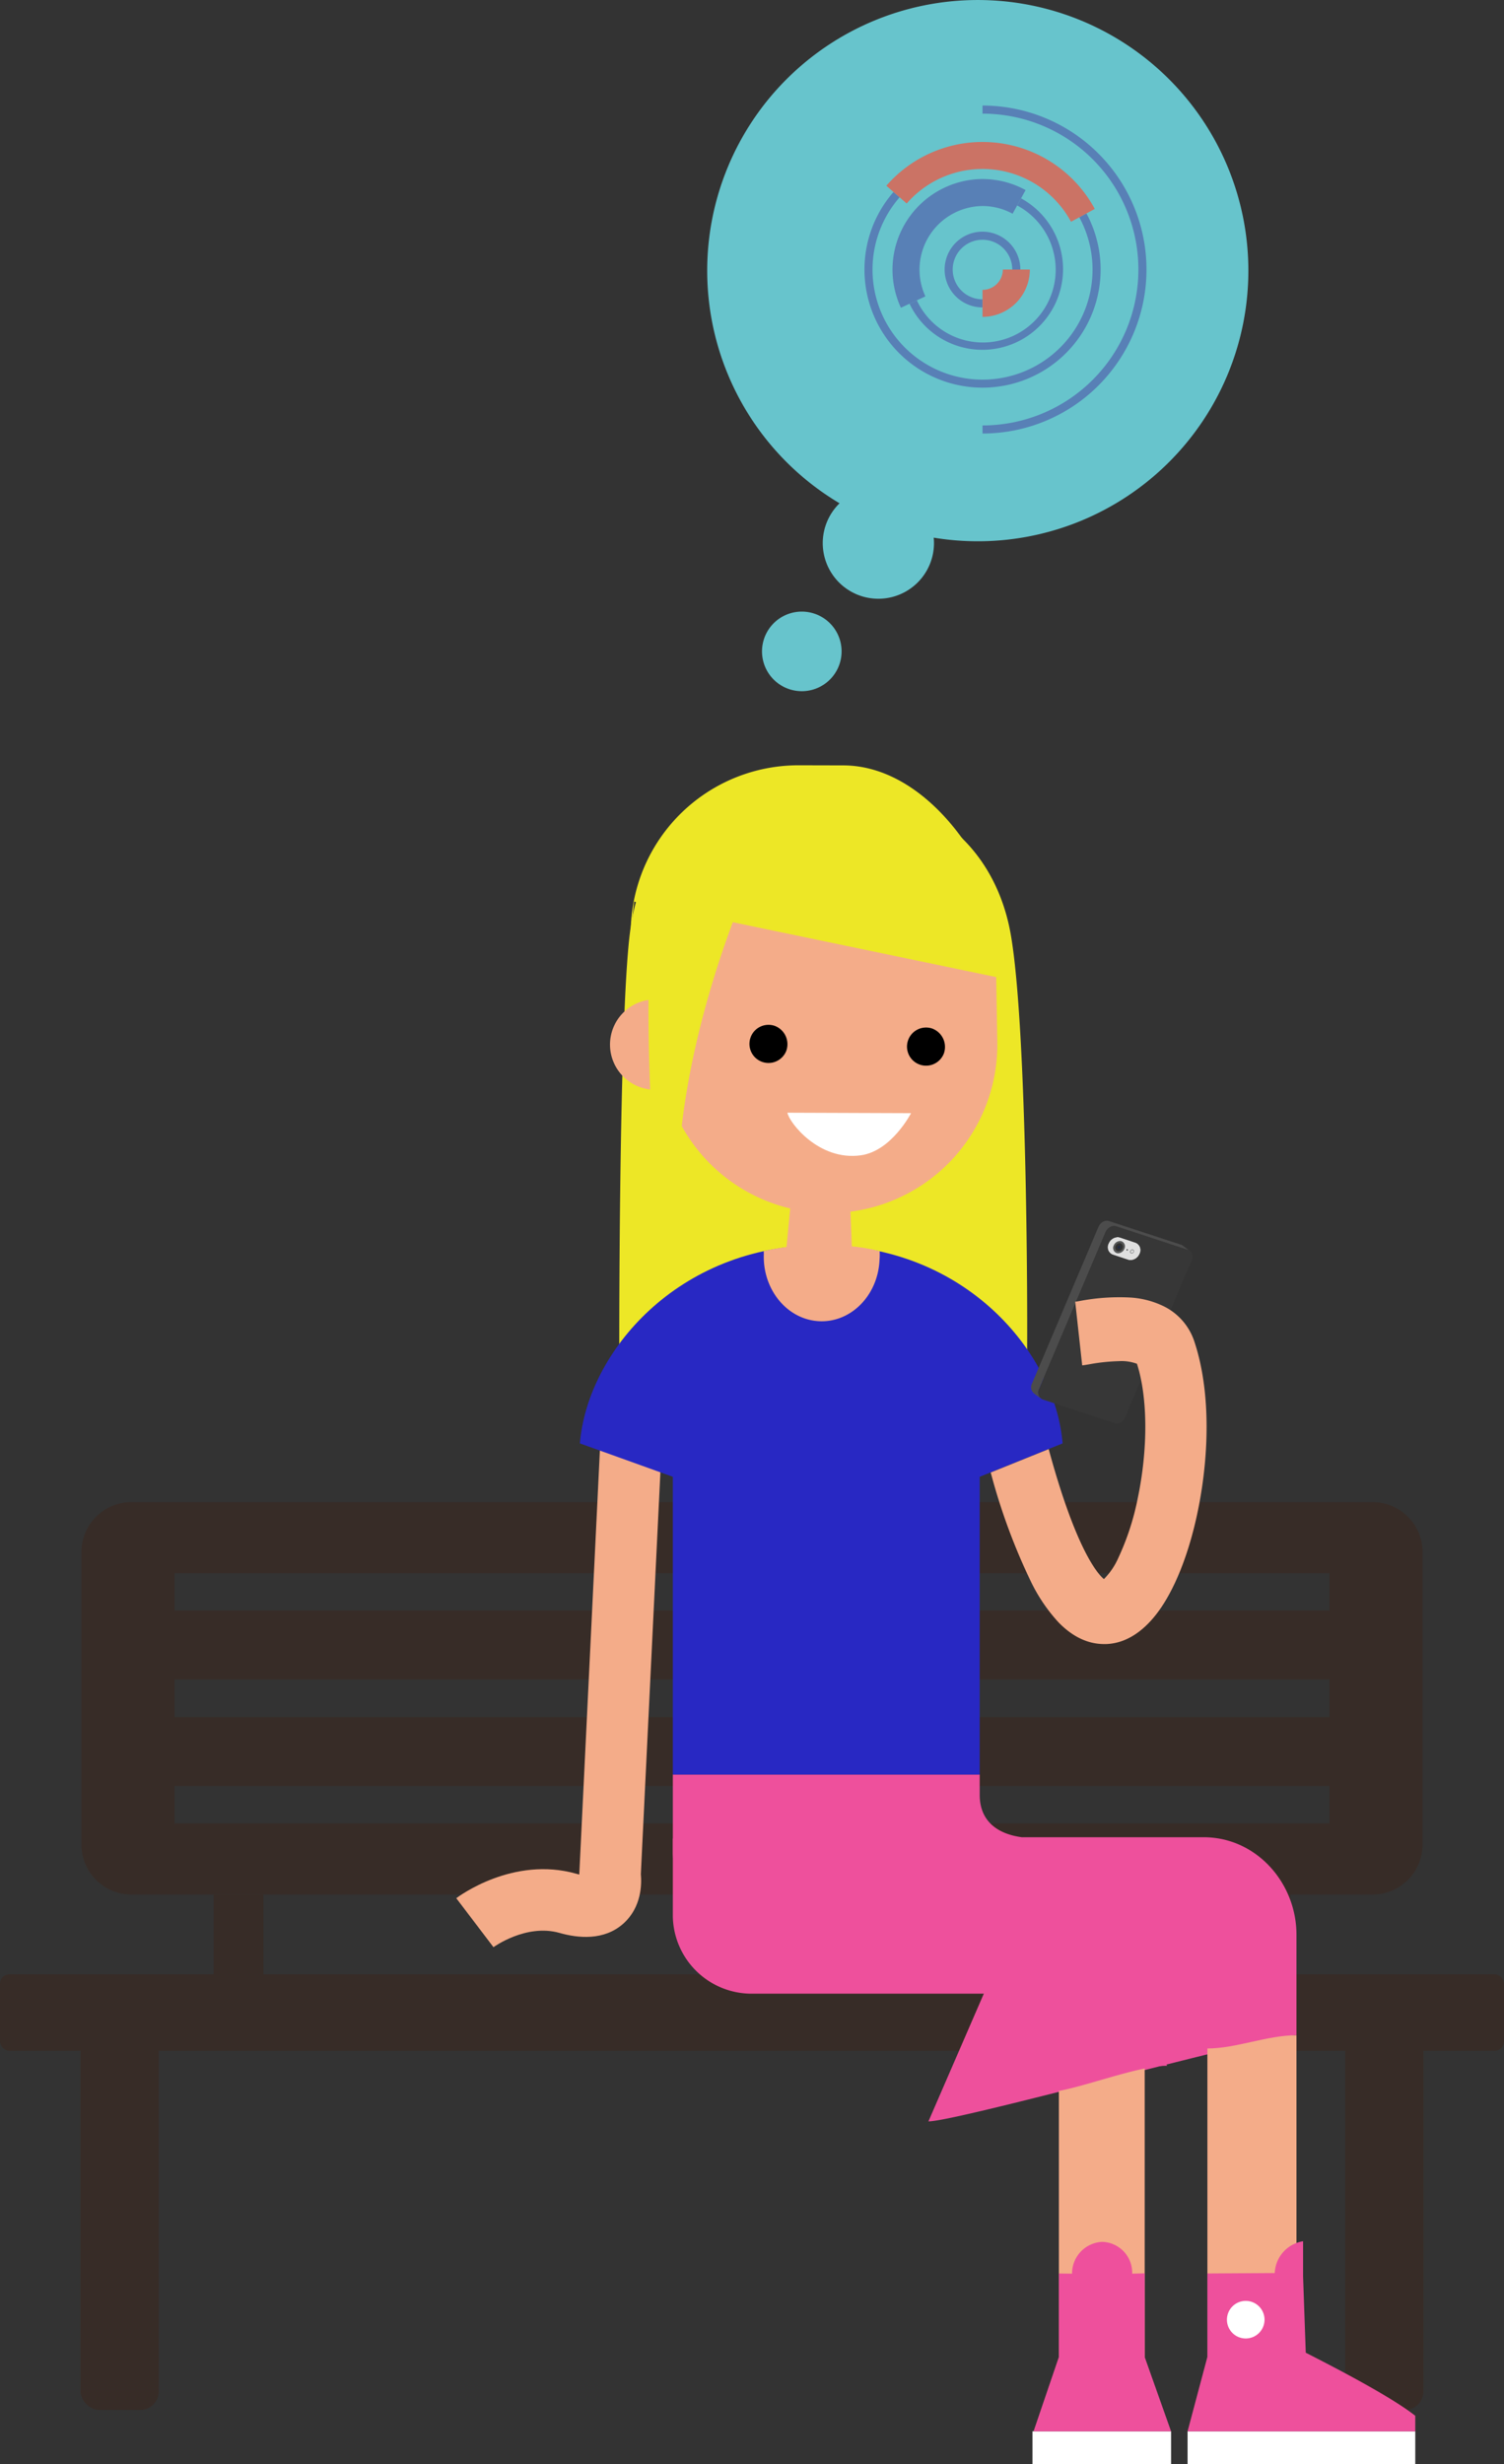 <svg xmlns="http://www.w3.org/2000/svg" width="291.784" height="478" viewBox="0 0 291.784 478"><rect x="0" y="0" width="291.784" height="478" fill="#333333" stroke="none"/><defs><style>.a{fill:#372c27;}.b{fill:#67c4cc;}.c{fill:#5880b6;}.d{fill:#cb7365;}.e{fill:#ede726;}.f{fill:#ee509c;}.g{fill:#f4ac89;}.h{fill:#fff;}.i{fill:#2828c3;}.j{fill:#dfdfdf;}.k{fill:#9a9ea0;}.l{fill:#303030;}.m{fill:#202842;}.n{fill:#555656;}.o{fill:#4c4c4c;}.p{fill:#373737;}</style></defs><g transform="translate(32 -995)"><g transform="translate(-32 995)"><g transform="translate(0 291.368)"><g transform="translate(15.803)"><path class="a" d="M360.315,829.736H119.506a9.684,9.684,0,0,0-9.684,9.684v56.742a9.685,9.685,0,0,0,9.684,9.686H360.315A9.685,9.685,0,0,0,370,896.162V839.42A9.685,9.685,0,0,0,360.315,829.736Zm-8.375,62.328H127.881V884.8H351.941Zm0-20.641H127.881V864.16H351.941Zm0-20.641H127.881v-7.263H351.941Z" transform="translate(-109.822 -829.736)"/></g><g transform="translate(0 91.591)"><rect class="a" width="291.784" height="14.835" rx="1.792"/><g transform="translate(15.642 11.61)"><rect class="a" width="15.158" height="72.886" rx="3.584"/><rect class="a" width="15.158" height="72.886" rx="3.584" transform="translate(245.344)"/></g></g><g transform="translate(41.442 76.111)"><rect class="a" width="9.675" height="18.705"/><rect class="a" width="9.675" height="18.705" transform="translate(199.225)"/></g></g><path class="b" d="M199.666,666.6a52.494,52.494,0,1,0,52.5-52.494,52.5,52.5,0,0,0-52.5,52.494" transform="translate(-62.464 -614.103)"/><path class="b" d="M216.255,694.876a10.79,10.79,0,1,0,10.79-10.792,10.79,10.79,0,0,0-10.79,10.792" transform="translate(-56.637 -589.524)"/><path class="b" d="M207.534,709.619a7.72,7.72,0,1,0,7.72-7.72,7.72,7.72,0,0,0-7.72,7.72" transform="translate(-59.7 -583.267)"/><path class="c" d="M241.1,647.359a7.346,7.346,0,1,0,0,14.692v-1.567a5.778,5.778,0,1,1,5.776-5.777h1.567a7.352,7.352,0,0,0-7.344-7.348" transform="translate(-50.49 -602.423)"/><path class="c" d="M250.351,642.58l-.757,1.375a14.121,14.121,0,1,1-19.456,18.4l-1.424.659a15.647,15.647,0,1,0,21.637-20.439" transform="translate(-52.261 -604.101)"/><path class="c" d="M227.88,641.663a22.908,22.908,0,1,0,37.429,4.156l-1.381.75a21.343,21.343,0,1,1-34.864-3.875l-1.184-1.031" transform="translate(-54.536 -604.423)"/><path class="c" d="M239.195,629.256v1.57a30.238,30.238,0,0,1,0,60.477v1.569a31.808,31.808,0,1,0,0-63.616" transform="translate(-48.58 -608.781)"/><path class="d" d="M248.374,652.795h-5.237a3.949,3.949,0,0,1-3.942,3.946v5.236a9.191,9.191,0,0,0,9.179-9.182" transform="translate(-48.58 -600.514)"/><path class="c" d="M243.733,639.8A17.576,17.576,0,0,0,227.9,664.768l1.669-.773,1.424-.662,1.658-.769a12.343,12.343,0,0,1,11.08-17.524,12.175,12.175,0,0,1,5.836,1.493l.882-1.6.757-1.376.884-1.612a17.422,17.422,0,0,0-8.359-2.14" transform="translate(-53.118 -605.076)"/><path class="d" d="M244.046,634.482a24.754,24.754,0,0,0-18.662,8.492l1.389,1.209,1.186,1.034,1.373,1.2a19.513,19.513,0,0,1,31.882,3.543l1.607-.867,1.381-.746,1.62-.877a24.741,24.741,0,0,0-21.776-12.985" transform="translate(-53.431 -606.945)"/><g transform="translate(88.516 148.442)"><path class="e" d="M439.692,661.207c-2.379-13.341-11.76-26.79-33.525-28.37v-.079c0-.006-.373-.017-.561-.022-.745-.021-1.474-.021-2.2-.011-.719-.01-1.61-.01-2.353.011-.19.005-.652.015-.652.022v.076c-24.326,1.682-32.653,13.145-34.565,28.179-2.152,16.914-2.145,82.2-2.034,89.485,2.21,11.342,7.442,12.692,14.49,19.708,6.984,6.953,15.833,11.1,25.423,11.1,9.356,0,17.992-3.952,24.893-10.6a53.4,53.4,0,0,0,14.261-25.378C443.013,736.194,442.94,679.416,439.692,661.207Z" transform="translate(-332.142 -628.538)"/><path class="f" d="M500.989,963.07c0-10.119-7.857-18.907-17.977-18.907h-35.3c-4.756-.64-8.177-3.135-8.177-8.226V932H380v15.161a15.28,15.28,0,0,0,15.129,14.926h34.045c.674,0-.576.983,16.119.983l-15.706,36.206c5.649,0,65.61-16.7,71.4-16.7Z" transform="translate(-337.982 -736.234)"/><path class="g" d="M542,1013.561v67.216h17.284V1011C553.492,1011,547.649,1013.561,542,1013.561Z" transform="translate(-396.278 -764.662)"/><path class="g" d="M497,1013.492v68.03h16.644v-68.314C508.1,1013.149,502.548,1012.806,497,1013.492Z" transform="translate(-380.085 -765.407)"/><path class="f" d="M471.542,982.47c0-10.119-7.809-18.907-17.927-18.907H424.481c-4.763-.64-7.992-3.135-7.992-8.226V951.4H380v15.161a15.28,15.28,0,0,0,15.129,14.926h58.485c.673,0,1.283.308,1.283.983l-1.239,18.078c5.548-.686,16.682-5.132,22.23-5.074L470.3,984.342Z" transform="translate(-337.982 -743.215)"/><g transform="translate(111.794 286.292)"><g transform="translate(30.087)"><rect class="h" width="44.17" height="6.402" transform="translate(0 36.864)"/><path class="f" d="M558.405,1080.191v-6.778a6.508,6.508,0,0,0-5.492,6.171l-13.073.08v16.186L536,1110.277h44.17v-3.008c-5.121-4.071-18.019-10.577-21.242-12.235Z" transform="translate(-536 -1073.413)"/><path class="h" d="M555.221,1095.133a3.647,3.647,0,1,1-3.648-3.647A3.648,3.648,0,0,1,555.221,1095.133Z" transform="translate(-540.292 -1079.917)"/></g><g transform="translate(0 0.119)"><rect class="h" width="26.886" height="6.402" transform="translate(0 36.745)"/><path class="f" d="M510.884,1079.707l-2.427.06a5.984,5.984,0,0,0-5.8-6.168,6.132,6.132,0,0,0-5.863,6.168l-2.558-.031v16.181l-4.91,14.427H516l-5.119-14.427Z" transform="translate(-489.119 -1073.599)"/></g></g><path class="g" d="M321.549,929.823c.063-.047,6.384-4.635,12.85-2.788,3.584,1.024,8.641,1.54,12.385-1.812,3.539-3.168,3.573-7.648,3.391-9.594l4-82.252-11.917-.547-4.028,82.88q-.251-.06-.552-.145c-12.272-3.507-22.867,4.4-23.312,4.736l7.218,9.5Z" transform="translate(-314.363 -700.548)"/><g transform="translate(23.986 93.067)"><path class="i" d="M369.864,816.513l-18.031-6.476c1.431-17.651,18.982-38.467,46.842-38.467s45.375,20.815,46.806,38.467L429.4,816.513v57.756H369.864Z" transform="translate(-351.833 -771.57)"/></g><g transform="translate(29.83 9.379)"><path class="g" d="M407.545,766.819a40.291,40.291,0,0,1,4.419-.8l1.009-10.527,11.24-.408.426,10.8a33.862,33.862,0,0,1,5.4.938,12.723,12.723,0,0,1-.022,1.622c-.275,6.912-5.525,12.264-11.726,11.957s-11-6.16-10.728-13.071C407.563,767.217,407.538,766.931,407.545,766.819Z" transform="translate(-377.724 -681.949)"/><path class="g" d="M441.522,685.123a32.647,32.647,0,0,1-32.1,33.179h0A32.647,32.647,0,0,1,376.239,686.2l-.2-12.173a32.646,32.646,0,0,1,32.1-33.18h0a32.646,32.646,0,0,1,33.179,32.105Z" transform="translate(-366.385 -640.839)"/><path class="g" d="M378.48,705.773a8.76,8.76,0,1,1-8.9-8.634A8.77,8.77,0,0,1,378.48,705.773Z" transform="translate(-360.961 -661.098)"/><g transform="translate(26.982 40.974)"><path d="M410.34,709.844A3.7,3.7,0,1,1,408,705.01,3.8,3.8,0,0,1,410.34,709.844Z" transform="translate(-403.11 -704.846)"/><path d="M458.087,710.666a3.7,3.7,0,1,1-2.34-4.836A3.8,3.8,0,0,1,458.087,710.666Z" transform="translate(-420.292 -705.141)"/><path class="h" d="M414.721,731.463l23.985.088s-3.763,7.347-9.757,8.175C420.8,740.852,415.051,733.348,414.721,731.463Z" transform="translate(-407.288 -714.424)"/></g></g><path class="e" d="M391.039,663.382c-3.189,7.737-10.1,26.344-12.184,46.728a2.74,2.74,0,0,1-3.154,2.428h0a2.739,2.739,0,0,1-2.31-2.537c-.463-7.514-1.753-32.6.549-48.054a2.753,2.753,0,0,1,2.717-2.359H388.5A2.744,2.744,0,0,1,391.039,663.382Z" transform="translate(-335.323 -638.207)"/><g transform="translate(33.851)"><path class="e" d="M367.911,652.643l73.111,15.223c.04-17.97-14.575-41.619-32.544-41.658l-8.624-.02a32.536,32.536,0,0,0-32.611,32.462Z" transform="translate(-367.243 -626.188)"/></g><g transform="translate(111.543 88.339)"><g transform="translate(19.28 5.667)"><path class="j" d="M519.053,773.037a.307.307,0,0,1,.081.013.266.266,0,0,1,.138.372.349.349,0,0,1-.305.214.216.216,0,0,1-.079-.013.268.268,0,0,1-.136-.374A.339.339,0,0,1,519.053,773.037Z" transform="translate(-518.725 -773.037)"/></g><g transform="translate(19.192 5.578)"><path class="k" d="M519.123,772.913a.347.347,0,0,1,.175.485.442.442,0,0,1-.392.278.372.372,0,0,1-.1-.016.342.342,0,0,1-.177-.483.448.448,0,0,1,.4-.279A.345.345,0,0,1,519.123,772.913Zm.1.459a.266.266,0,0,0-.138-.372.3.3,0,0,0-.081-.013.339.339,0,0,0-.3.213.268.268,0,0,0,.136.374.218.218,0,0,0,.079.013.349.349,0,0,0,.305-.214Z" transform="translate(-518.589 -772.898)"/></g><g transform="translate(16.299 4.35)"><path class="l" d="M515.134,771.013a.694.694,0,0,1,.354.971.892.892,0,0,1-.791.556.666.666,0,0,1-.2-.032.7.7,0,0,1-.353-.972.882.882,0,0,1,.787-.554A.684.684,0,0,1,515.134,771.013Zm-.065.832a.261.261,0,0,0-.132-.367.275.275,0,0,0-.079-.013.334.334,0,0,0-.3.212.25.25,0,0,0,.213.379.335.335,0,0,0,.3-.21Z" transform="translate(-514.069 -770.981)"/></g><g transform="translate(16.762 4.833)"><path class="m" d="M515.119,771.735a.279.279,0,0,1,.079.013.261.261,0,0,1,.132.368.335.335,0,0,1-.3.21.25.25,0,0,1-.213-.379A.334.334,0,0,1,515.119,771.735Z" transform="translate(-514.792 -771.735)"/></g><g transform="translate(15.91 3.944)"><path class="n" d="M515.08,770.4a1.055,1.055,0,0,1,.54,1.474,1.358,1.358,0,0,1-1.2.845.987.987,0,0,1-.307-.05,1.053,1.053,0,0,1-.541-1.475,1.36,1.36,0,0,1,1.2-.844A.951.951,0,0,1,515.08,770.4Zm.19,1.359a.694.694,0,0,0-.354-.97.682.682,0,0,0-.205-.032.882.882,0,0,0-.787.554.7.7,0,0,0,.353.972.668.668,0,0,0,.2.032.892.892,0,0,0,.791-.556Z" transform="translate(-513.462 -770.346)"/></g><g transform="translate(14.856 3.185)"><path class="j" d="M517.2,770.235a1.547,1.547,0,0,1,.792,2.166,1.99,1.99,0,0,1-1.762,1.237,1.407,1.407,0,0,1-.453-.074l-3.009-1a1.55,1.55,0,0,1-.793-2.166,1.983,1.983,0,0,1,1.762-1.239,1.5,1.5,0,0,1,.455.074Zm-2.171,1.209a1.055,1.055,0,0,0-.54-1.474.952.952,0,0,0-.308-.05,1.36,1.36,0,0,0-1.2.844,1.053,1.053,0,0,0,.541,1.475.986.986,0,0,0,.307.05,1.358,1.358,0,0,0,1.2-.845Zm1.833.609a.347.347,0,0,0-.176-.485.342.342,0,0,0-.1-.015.448.448,0,0,0-.4.279.342.342,0,0,0,.177.483.373.373,0,0,0,.1.016.442.442,0,0,0,.392-.278Zm-1.164-.385a.121.121,0,0,0-.06-.171.153.153,0,0,0-.036-.005.155.155,0,0,0-.138.1.12.12,0,0,0,.061.168.08.08,0,0,0,.038.007.155.155,0,0,0,.136-.1Z" transform="translate(-511.815 -769.161)"/></g><path class="o" d="M518,769.013c-.012-.009-.066-.043-.081-.052a1.25,1.25,0,0,0-.124-.068c-.012-.005-.022-.013-.034-.017-.03-.013-.06-.022-.09-.034l-13.985-4.595a1.194,1.194,0,0,0-.379-.061,1.467,1.467,0,0,0-.424.064,1.69,1.69,0,0,0-.259.1,1.86,1.86,0,0,0-.206.118c-.063.043-.124.088-.183.138a2.246,2.246,0,0,0-.335.359,2.283,2.283,0,0,0-.168.264c-.034.062-.065.127-.093.192l-12.871,30.333a1.579,1.579,0,0,0,.341,1.9l1.371,1.03a1.584,1.584,0,0,1-.339-1.9l12.87-30.332a1.851,1.851,0,0,1,.092-.192,2.1,2.1,0,0,1,.17-.264,1.878,1.878,0,0,1,.165-.2c.054-.055.111-.109.17-.161s.122-.1.184-.138a1.792,1.792,0,0,1,.465-.221,1.412,1.412,0,0,1,.424-.064,1.2,1.2,0,0,1,.378.062l13.985,4.594c.043.016.083.034.121.051a1.113,1.113,0,0,1,.132.073c.024.015.052.029.076.047Z" transform="translate(-488.608 -764.185)"/><path class="p" d="M519.819,770.449a1.47,1.47,0,0,1,.671,2.07l-12.872,30.334a1.928,1.928,0,0,1-1.668,1.237,1.166,1.166,0,0,1-.377-.062l-13.991-4.594a1.469,1.469,0,0,1-.666-2.07l12.87-30.332a1.93,1.93,0,0,1,1.669-1.239,1.2,1.2,0,0,1,.378.062Zm-9.408.739a1.547,1.547,0,0,0-.792-2.166l-3.007-1a1.5,1.5,0,0,0-.455-.074,1.983,1.983,0,0,0-1.762,1.239,1.55,1.55,0,0,0,.793,2.166l3.009,1a1.409,1.409,0,0,0,.453.074,1.99,1.99,0,0,0,1.762-1.237Z" transform="translate(-489.379 -764.764)"/></g><path class="g" d="M498.694,854.642c-.108,0-.216,0-.327,0-3.185,0-6.185-1.429-8.912-4.255a32.576,32.576,0,0,1-5.37-7.974,118.346,118.346,0,0,1-7.743-21.051l11.245-4.537c5.273,19.44,9.512,24.235,10.714,25.209a13.44,13.44,0,0,0,2.776-4.071,50.082,50.082,0,0,0,3.777-11.562c2.02-9.621,1.962-19.6-.143-26.129a8.612,8.612,0,0,0-3.514-.508,36.991,36.991,0,0,0-5.795.618c-.528.09-.944.159-1.315.2l-1.358-12.341c.108-.015.464-.074.75-.121a41.007,41.007,0,0,1,9.9-.7,17.169,17.169,0,0,1,6.715,1.792,11.692,11.692,0,0,1,5.745,6.722c2.476,7.386,3.041,17.174,1.6,27.562-1.359,9.76-4.287,18.529-8.032,24.057C507.261,850.725,503.681,854.481,498.694,854.642Z" transform="translate(-372.651 -684.182)"/></g></g></g></svg>